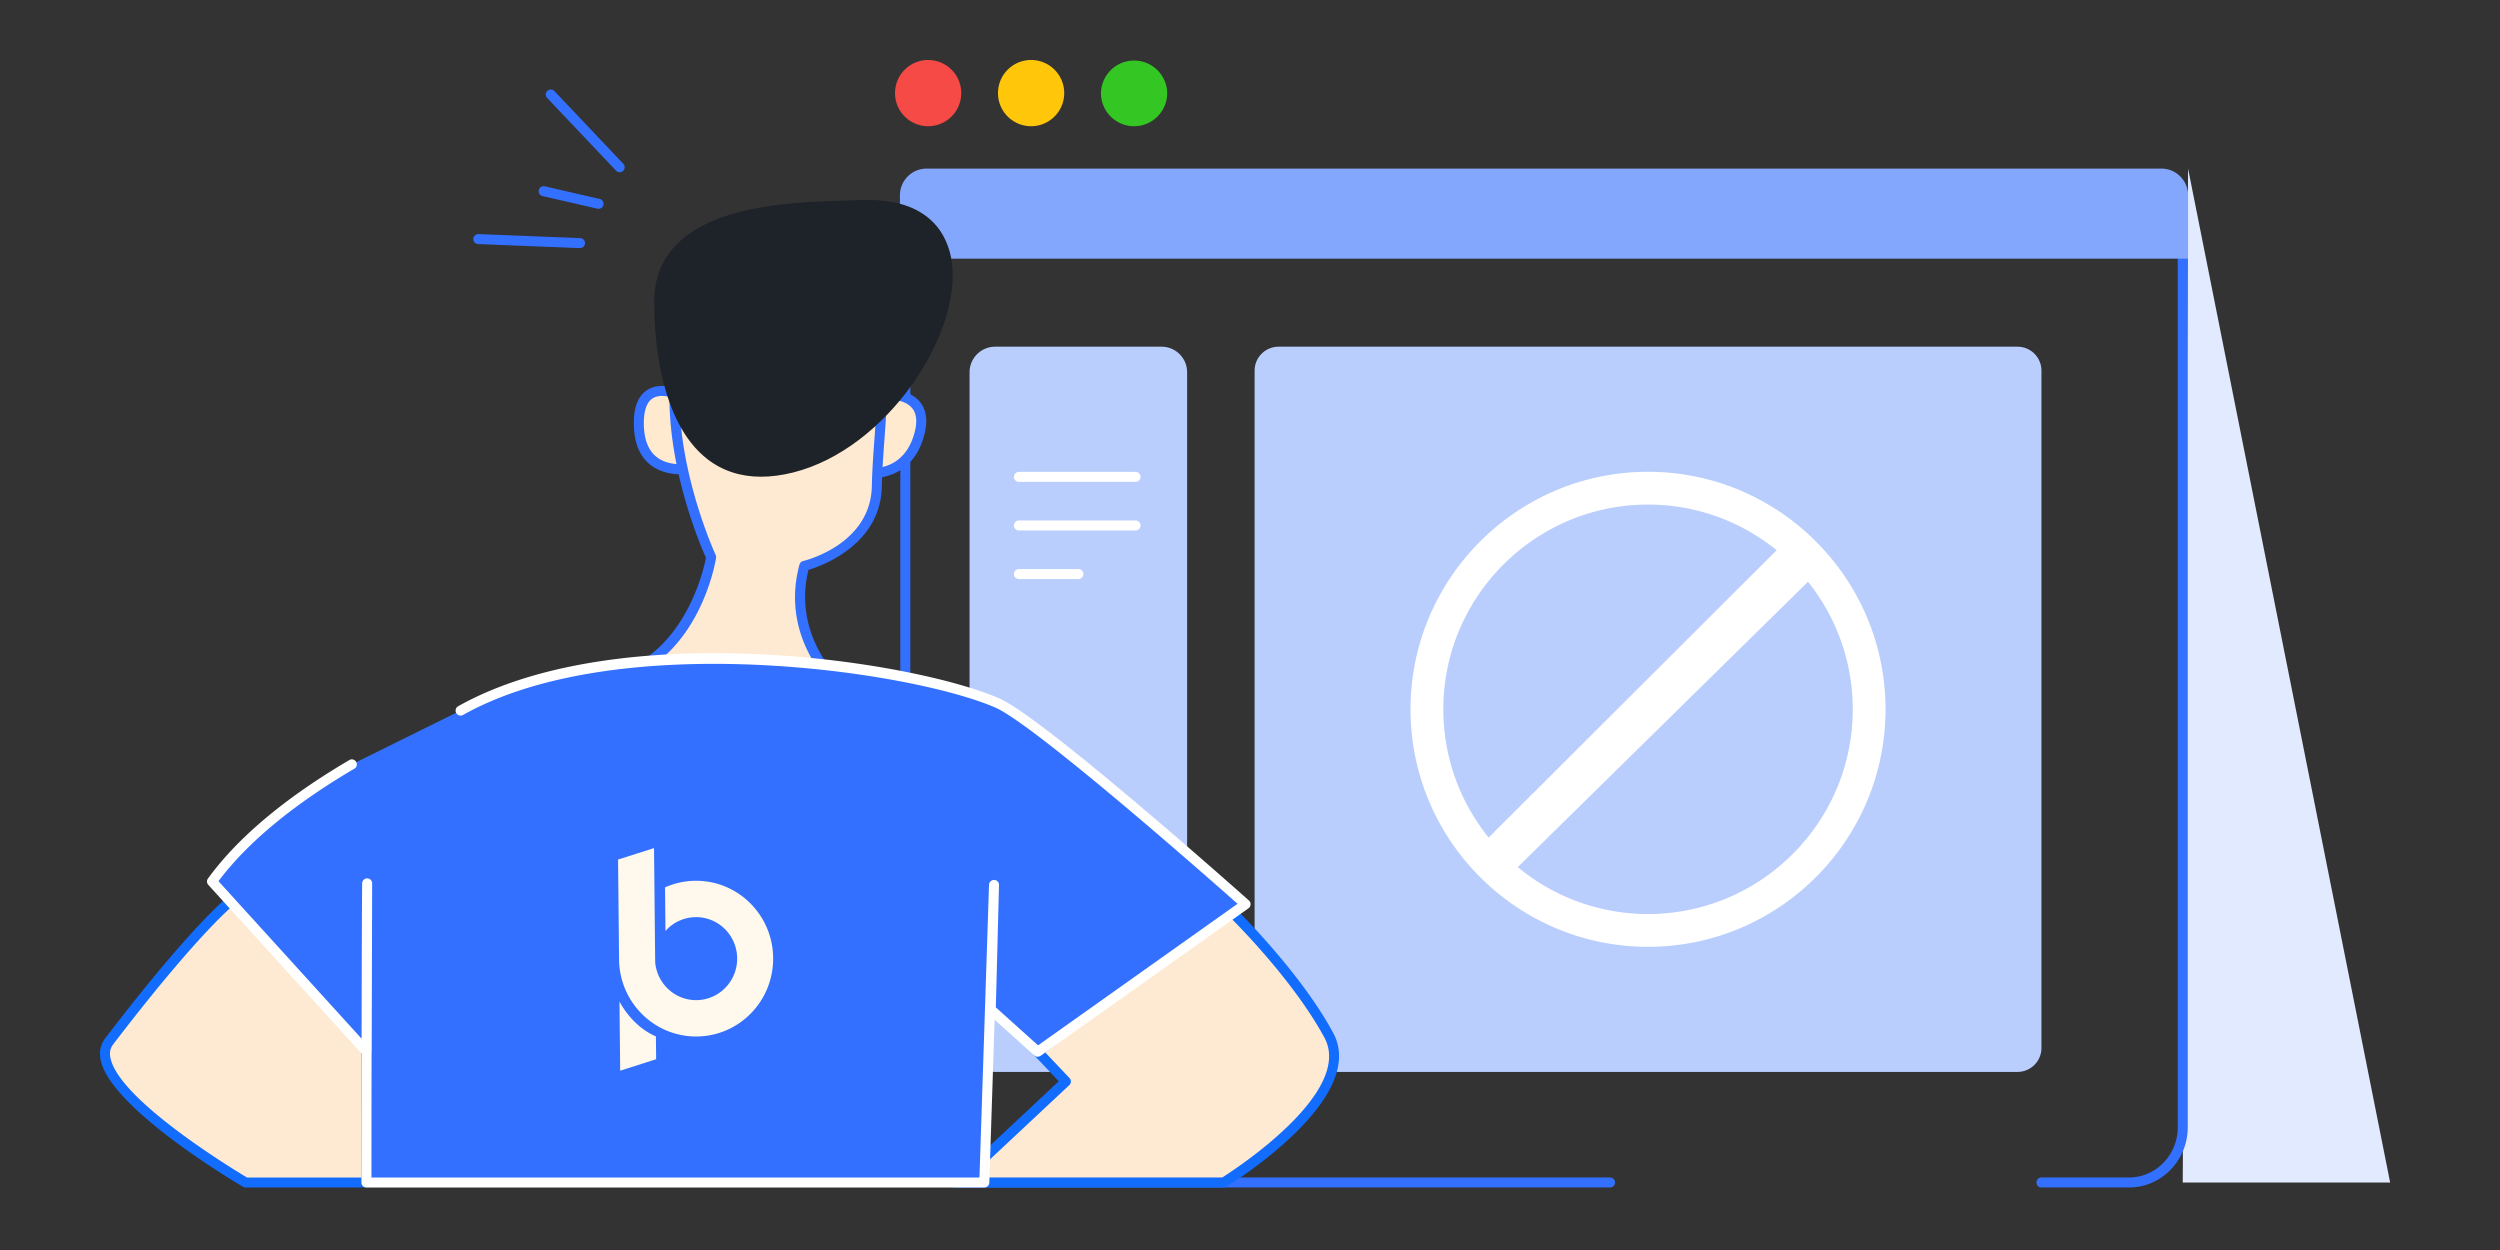 <?xml version="1.0" standalone="no"?><!DOCTYPE svg PUBLIC "-//W3C//DTD SVG 1.1//EN" "http://www.w3.org/Graphics/SVG/1.1/DTD/svg11.dtd"><svg class="icon" width="90px" height="45.00px" viewBox="0 0 2048 1024" version="1.1" xmlns="http://www.w3.org/2000/svg"><rect x="0" y="0" width="2048" height="1024" fill="#333333" stroke="none"/><path d="M1788.101 968.704h169.902L1792.467 138.093z" fill="#E1EAFF" /><path d="M1744.052 972.792h-71.696a4.096 4.096 0 0 1 0-8.192h71.696c22.028 0 39.952-18.465 39.952-41.157V188.776c0-22.692-17.924-41.157-39.952-41.157H785.695c-22.036 0-39.952 18.465-39.952 41.157v734.659c0 22.692 17.924 41.165 39.952 41.165h533.275a4.096 4.096 0 1 1 0 8.192H785.695c-26.55 0-48.144-22.135-48.144-49.349V188.776c0-27.214 21.594-49.349 48.144-49.349h958.358c26.542 0 48.144 22.135 48.144 49.349v734.659c0 27.222-21.602 49.357-48.144 49.357" fill="#3370FF" /><path d="M951.558 878.109H815.202a20.939 20.939 0 0 1-20.931-20.939V304.931a20.922 20.922 0 0 1 20.931-20.914h136.356a20.922 20.922 0 0 1 20.931 20.914v552.239a20.939 20.939 0 0 1-20.931 20.939M1652.736 878.109h-605.331a19.628 19.628 0 0 1-19.628-19.628v-554.844a19.62 19.62 0 0 1 19.628-19.62h605.323a19.62 19.62 0 0 1 19.628 19.62v554.844a19.628 19.628 0 0 1-19.628 19.628" fill="#BACEFD" /><path d="M787.456 76.268a27.124 27.124 0 1 1-54.256 0 27.124 27.124 0 0 1 54.256 0" fill="#F54A45" /><path d="M871.809 76.268a27.124 27.124 0 1 1-54.256 0 27.124 27.124 0 0 1 54.256 0" fill="#FFC60A" /><path d="M956.17 76.268a27.116 27.116 0 1 1-54.256 0 27.132 27.132 0 0 1 54.256 0" fill="#34C724" /><path d="M930.234 394.772h-95.535a4.096 4.096 0 0 1 0-8.192h95.535a4.096 4.096 0 0 1 0 8.192M930.234 434.569h-95.535a4.096 4.096 0 0 1 0-8.192h95.535a4.096 4.096 0 0 1 0 8.192M883.376 474.366h-48.677a4.096 4.096 0 0 1 0-8.192h48.677a4.096 4.096 0 0 1 0 8.192" fill="#FFFFFF" /><path d="M1792.459 211.894H737.223v-51.921a21.873 21.873 0 0 1 21.856-21.873h1011.515a21.873 21.873 0 0 1 21.864 21.873v51.921z" fill="#82A7FC" /><path d="M720.552 323.191l-10.363 64.201s33.161 5.21 43.008-32.104c9.855-37.306-32.645-32.096-32.645-32.096" fill="#FFEACF" /><path d="M724.074 327.066l-9.118 56.5c8.471-0.106 27.427-3.359 34.284-29.327 2.359-8.929 1.606-15.712-2.245-20.136-5.816-6.693-17.449-7.225-22.921-7.045m-10.076 64.635c-2.695 0-4.366-0.246-4.44-0.254a4.121 4.121 0 0 1-3.408-4.702l10.355-64.201a4.096 4.096 0 0 1 3.547-3.408c0.918-0.115 22.479-2.605 33.104 9.576 5.751 6.603 7.102 15.892 4.014 27.632-8.438 31.932-33.038 35.357-43.172 35.357" fill="#3370FF" /><path d="M555.409 323.06s-34.406-15.794-31.949 27.681c2.474 43.475 46.383 32.481 46.383 32.481l-14.434-60.162z" fill="#FFEACF" /><path d="M542.433 324.346c-2.785 0-5.685 0.557-8.102 2.22-6.472 4.432-7.258 15.466-6.775 23.937 0.639 11.239 4.301 19.415 10.895 24.281 8.585 6.324 20.3 5.923 26.386 5.145l-12.919-53.821a29.884 29.884 0 0 0-9.486-1.761m15.794 64.225c-7.406 0-16.794-1.425-24.592-7.168-8.675-6.382-13.476-16.622-14.254-30.433-0.877-15.401 2.605-25.903 10.355-31.187 11.305-7.7 26.722-0.737 27.378-0.451 1.147 0.532 1.982 1.556 2.277 2.769l14.434 60.162a4.096 4.096 0 0 1-2.99 4.923 55.738 55.738 0 0 1-12.607 1.376" fill="#3370FF" /><path d="M1007.067 745.062s53.649 51.47 81.502 103.039c27.501 50.905-86.147 120.603-86.147 120.603h-217.661l88.416-82.764-23.11-24.363 157-116.523z" fill="#FEEAD2" /><path d="M795.132 964.6h206.111c10.813-6.857 107.79-70.001 83.722-114.549-23.855-44.155-67.478-88.883-78.275-99.623l-150.471 111.682 19.931 21.021a4.096 4.096 0 0 1-0.164 5.808l-80.855 75.661z m207.29 8.192h-217.661a4.096 4.096 0 0 1-2.802-7.086l85.41-79.938-20.275-21.381a4.063 4.063 0 0 1-1.106-3.162 4.055 4.055 0 0 1 1.638-2.949l157-116.507a4.055 4.055 0 0 1 5.276 0.328c0.541 0.516 54.436 52.527 82.264 104.063 29.016 53.699-82.821 123.093-87.605 126.026a4.039 4.039 0 0 1-2.13 0.606z" fill="#126DFF" /><path d="M202.203 727.589c-28.541 18.809-81.215 84.034-112.861 125.633-26.296 34.57 111.87 115.483 111.87 115.483h98.959V794.427l-97.968-66.839z" fill="#FEEAD2" /><path d="M202.342 964.608h93.716V796.59l-93.848-64.037c-32.219 22.962-91.783 99.721-109.609 123.142-2.294 3.015-2.99 6.57-2.138 10.871 6.824 34.488 101.327 91.742 111.878 98.042m97.812 8.192H201.228a4.096 4.096 0 0 1-2.073-0.557c-4.44-2.605-108.814-64.143-116.72-104.079-1.311-6.644-0.082-12.509 3.662-17.424 23.634-31.072 82.059-105.619 113.861-126.575a4.129 4.129 0 0 1 4.563 0.041l97.96 66.839a4.096 4.096 0 0 1 1.786 3.391v174.268a4.096 4.096 0 0 1-4.096 4.096" fill="#126DFF" /><path d="M475.07 203.244h-0.164l-83.272-3.293a4.096 4.096 0 0 1-3.932-4.26c0.09-2.253 2.269-3.99 4.26-3.932l83.263 3.293a4.096 4.096 0 0 1-0.156 8.192M507.642 141.091a4.08 4.08 0 0 1-2.974-1.278l-56.533-59.654a4.096 4.096 0 0 1 5.939-5.636l56.541 59.654a4.096 4.096 0 0 1-2.974 6.914M490.332 171.074a4.014 4.014 0 0 1-0.926-0.106l-44.81-10.322a4.096 4.096 0 1 1 1.835-7.979l44.81 10.322a4.096 4.096 0 0 1-0.909 8.086" fill="#3370FF" /><path d="M651.526 242.885s-93.585-2.417-98.509 68.502c-4.923 70.926 29.557 144.99 29.557 144.99s-12.313 78.61-76.349 98.32c-64.029 19.694 98.509 98.501 174.85 0 0 0-36.938-36.946-22.159-91.128 0 0 58.409-13.926 59.4-65.323 1.442-74.22 26.788-156.877-66.789-155.361" fill="#FEEAD2" /><path d="M650.559 246.972c-4.391 0-24.781 0.41-45.302 7.512-30.04 10.387-46.236 29.63-48.153 57.18-4.792 69.009 28.836 142.246 29.18 142.983a4.096 4.096 0 0 1 0.328 2.359c-0.508 3.31-13.451 81.371-79.184 101.605-4.342 1.335-11.633 4.26-11.723 8.872-0.123 5.972 10.674 15.876 31.539 23.265 34.628 12.231 104.219 18.137 148.439-35.881-8.356-9.716-33.833-44.335-20.726-92.373a4.096 4.096 0 0 1 3.006-2.908c2.261-0.549 55.345-13.861 56.254-61.424 0.246-12.812 1.212-25.928 2.13-38.609 2.892-39.404 5.612-76.603-13.206-96.518-10.576-11.19-27.394-16.433-51.552-16.056h-0.172l-0.86-0.008M577.642 607.191c-20.668 0-39.469-3.883-53.125-8.716-23.052-8.159-37.233-20.095-36.995-31.154 0.106-5.12 3.228-12.149 17.498-16.548 56.623-17.424 71.434-84.173 73.294-93.88-4.588-10.174-34.038-78.701-29.385-145.793 5.063-72.917 99.074-72.376 102.597-72.311 26.436-0.36 45.335 5.669 57.573 18.62 21.299 22.544 18.432 61.497 15.426 102.744-0.918 12.575-1.868 25.575-2.114 38.175-0.918 47.735-48.71 65.077-60.129 68.542-12.403 50.094 21.34 84.582 21.692 84.926a4.112 4.112 0 0 1 0.328 5.407c-29.737 38.38-70.967 49.988-106.66 49.988" fill="#3370FF" /><path d="M288.227 626.164c-44.04 25.895-87.302 58.425-114.565 95.969l126.73 139.428 0.369-137.904c-0.442 34.906-0.59 245.039-0.59 245.039H806.339l7.946-243.769-2.646 102.113 38.429 34.521 170.312-120.832S852.525 591.192 816.742 575.758c-68.78-29.696-309.101-66.814-439.435 6.349" fill="#3370FF" /><path d="M806.339 972.8H300.171a4.129 4.129 0 0 1-2.9-1.196 4.137 4.137 0 0 1-1.196-2.9c0-1.024 0.033-50.799 0.123-105.644L170.639 724.877a4.096 4.096 0 0 1-0.287-5.161c24.379-33.563 63.349-66.232 115.802-97.075a4.088 4.088 0 1 1 4.153 7.045c-50.07 29.458-87.515 60.449-111.346 92.16L296.223 850.903c0.098-54.477 0.246-110.764 0.451-127.287 0.033-2.253 1.982-4.162 4.129-4.039a4.096 4.096 0 0 1 4.063 4.096l-0.377 137.912a3.932 3.932 0 0 1-0.082 0.819c-0.082 46.277-0.123 89.072-0.131 102.212h498.106l7.823-239.813a4.202 4.202 0 0 1 4.211-3.965 4.096 4.096 0 0 1 3.973 4.202l-2.597 100.221 34.587 31.08 163.43-115.966c-25.264-22.372-166.887-147.128-198.681-160.842-69.689-30.089-308.691-65.184-435.806 6.16a4.088 4.088 0 1 1-4.014-7.135c131.432-73.785 370.131-38.027 443.064-6.554 35.971 15.532 197.87 159.547 204.734 165.675a4.088 4.088 0 0 1-0.352 6.39l-170.312 120.848a4.096 4.096 0 0 1-5.104-0.295l-32.547-29.245-4.342 133.472a4.096 4.096 0 0 1-4.096 3.957" fill="#FFFFFF" /><path d="M540.115 251.625c0.188 3.547-3.113 159.318 108.56 131.465 111.657-27.853 192.315-220.627 56.345-215.122-46.965 1.909-169.443-1.409-164.905 83.657" fill="#1E232A" /><path d="M710.689 171.95c-1.802 0-3.629 0.033-5.497 0.115-3.523 0.139-7.455 0.246-11.731 0.377-39.387 1.139-105.308 3.047-134.701 34.963-10.6 11.51-15.491 26.321-14.549 44.007l0.016 1.196c0.131 20.218 3.416 88.408 40.223 116.982 16.384 12.698 37.65 15.917 63.234 9.527 60.809-15.163 133.186-98.812 123.904-163.594-4.104-28.574-25.117-43.581-60.899-43.581M623.469 390.529c-16.884 0-31.621-4.833-44.032-14.459-39.731-30.835-43.27-102.253-43.401-123.404l-0.008-0.836c-1.065-19.972 4.563-36.782 16.703-49.971 31.736-34.447 99.82-36.422 140.493-37.601 4.243-0.115 8.151-0.229 11.633-0.369 58.409-2.392 71.983 30.614 74.834 50.487 8.479 59.13-53.043 153.502-130.023 172.704-9.224 2.294-17.965 3.441-26.198 3.441" fill="#1E232A" /><path d="M507.478 820.437s9.716 19.972 29.843 28.59l0.188 18.678-29.467 9.396-0.565-56.664z m29.237-32.309c1.434 17.613 16.114 31.359 33.866 31.187 18.579-0.197 33.489-15.565 33.3-34.341-0.188-18.776-15.401-33.833-33.98-33.653a33.391 33.391 0 0 0-24.756 11.354l-0.352-35.742a62.39 62.39 0 0 1 24.814-5.399c34.857-0.352 63.398 27.918 63.75 63.144 0.352 35.234-27.623 64.061-62.48 64.414-33.89 0.336-61.809-26.378-63.652-60.228h-0.066l-0.844-84.722 29.467-9.372 0.934 93.356z" fill="#FEF9EC" /><path d="M1350.074 386.499c-107.282 0-194.568 87.278-194.568 194.56 0 107.291 87.286 194.56 194.56 194.56 107.291 0 194.56-87.269 194.56-194.56 0-107.282-87.269-194.56-194.56-194.56m-167.698 194.56c0-92.479 75.227-167.707 167.707-167.707 39.895 0 76.554 14.025 105.382 37.372l-235.954 235.405a166.871 166.871 0 0 1-37.134-105.071m167.707 167.715a166.969 166.969 0 0 1-106.725-38.445L1481.114 476.578a166.871 166.871 0 0 1 36.667 104.481c0 92.471-75.235 167.715-167.707 167.715" fill="#FFFFFF" /></svg>